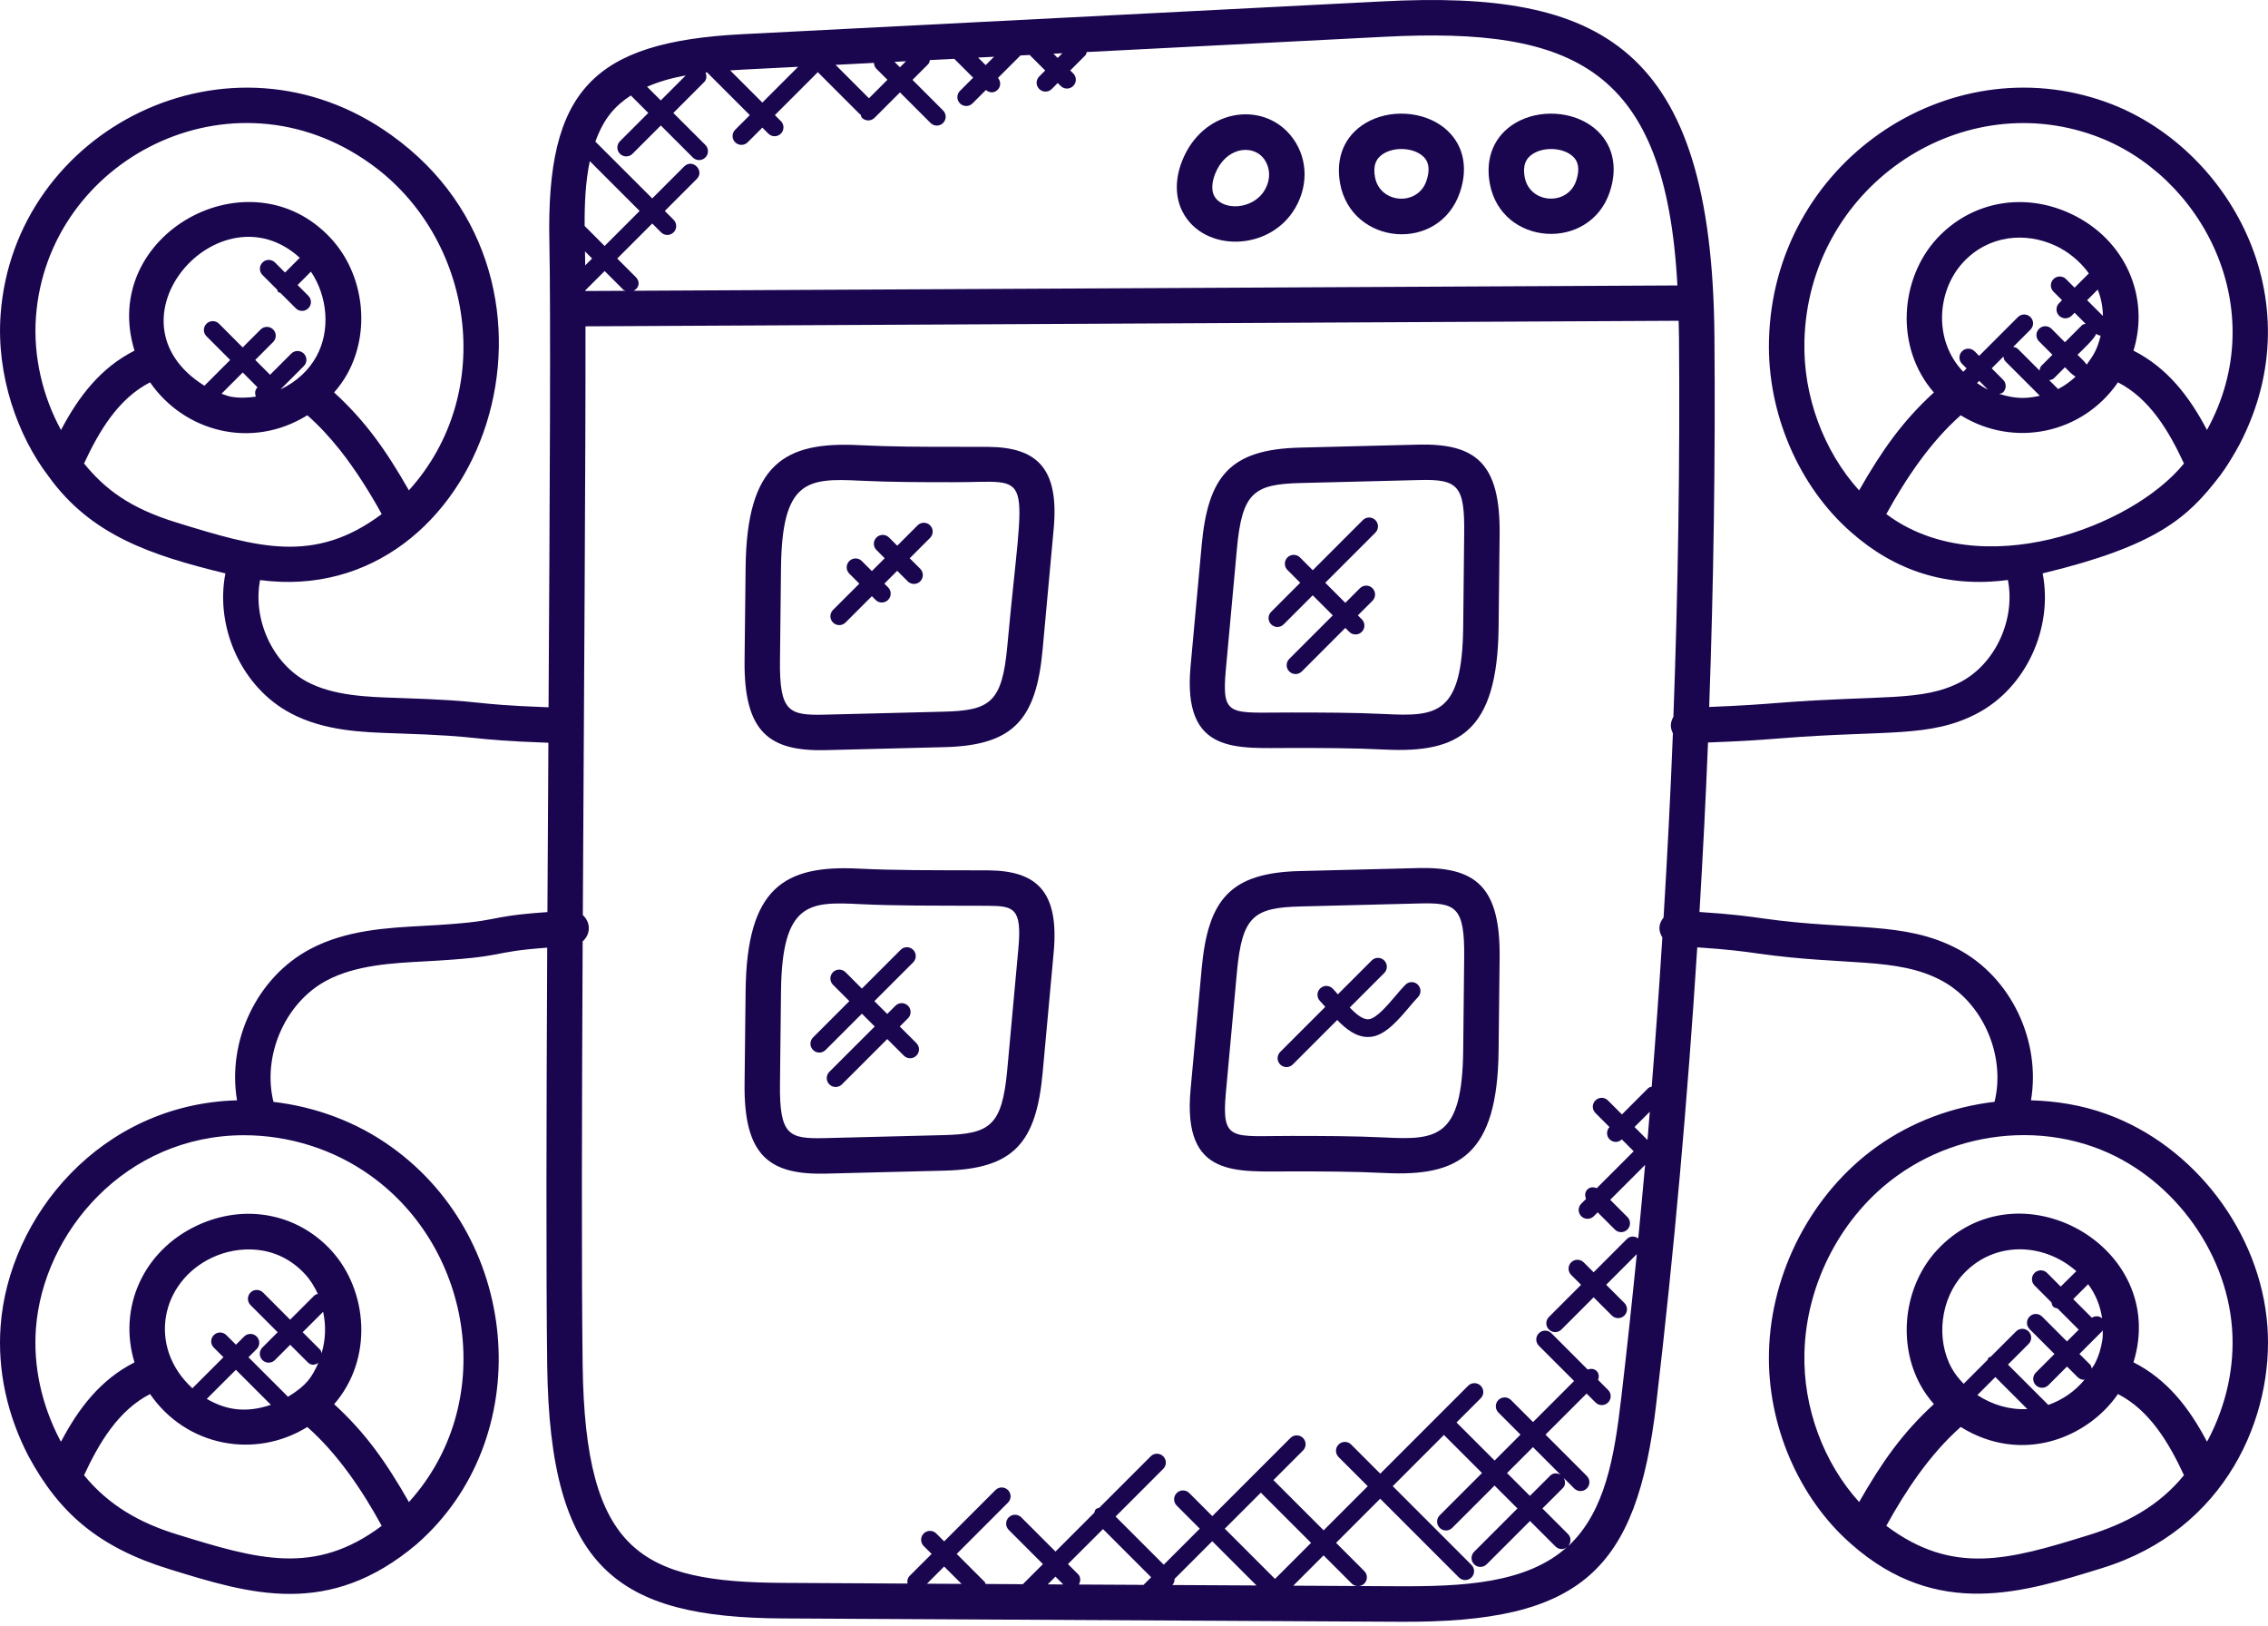 <svg width="120" height="86" viewBox="0 0 120 86" fill="none" xmlns="http://www.w3.org/2000/svg">
<path d="M68.535 10.997C69.278 9.72 69.169 8.202 68.258 7.127C66.714 5.309 63.617 5.798 62.546 8.513C62.162 9.482 62.173 10.44 62.575 11.215C63.684 13.354 67.178 13.33 68.535 10.997ZM64.29 9.203C64.845 7.793 66.221 7.628 66.829 8.342C67.125 8.691 67.326 9.349 66.915 10.054C66.302 11.108 64.667 11.174 64.238 10.352C64.095 10.077 64.114 9.647 64.29 9.203Z" fill="#1A064F"/>
<path d="M70.907 9.719C71.518 12.987 76.147 13.403 77.246 10.171C77.709 8.808 77.407 7.566 76.421 6.768C75.309 5.868 73.519 5.757 72.257 6.507C71.141 7.171 70.65 8.343 70.907 9.719ZM73.217 8.118C73.805 7.767 74.735 7.814 75.242 8.226C75.375 8.333 75.78 8.661 75.472 9.569C75.013 10.923 73.014 10.78 72.752 9.374C72.639 8.781 72.791 8.371 73.217 8.118Z" fill="#1A064F"/>
<path d="M78.827 9.719C79.444 13.024 84.096 13.321 85.167 10.171C85.63 8.808 85.328 7.566 84.342 6.768C83.228 5.868 81.441 5.757 80.177 6.507C79.062 7.171 78.569 8.343 78.827 9.719C78.825 9.719 78.825 9.719 78.827 9.719ZM81.137 8.118C81.728 7.767 82.658 7.814 83.162 8.226C83.295 8.333 83.7 8.661 83.393 9.569C82.939 10.906 80.939 10.791 80.672 9.374C80.56 8.781 80.712 8.371 81.137 8.118Z" fill="#1A064F"/>
<path d="M117.416 25.221C117.416 25.221 117.885 24.638 118.496 23.505C122.533 15.758 117.829 7.688 111.431 5.4C103.035 2.381 93.818 8.659 93.597 18.004C93.497 21.836 95.166 25.729 97.946 28.157C100.232 30.176 102.977 31.112 106.238 30.681C106.643 32.747 105.596 35.106 103.725 36.083C101.713 37.133 99.54 36.752 94.112 37.181C93.199 37.254 92.276 37.326 90.433 37.399C90.666 30.855 90.765 24.315 90.711 17.798C90.583 2.348 84.651 -0.523 73.174 0.072L39.28 1.808C31.354 2.213 28.898 4.795 29.067 12.78C29.144 16.41 29.088 26.507 29.024 37.416C24.515 37.249 26.11 37.084 21.003 36.919C19.441 36.868 17.673 36.81 16.276 36.081C14.406 35.106 13.36 32.751 13.761 30.686C25.595 32.25 31.548 14.897 20.703 7.144C12.187 1.03 0.751 6.829 0.033 16.626C-0.205 19.828 0.912 23.036 2.585 25.219C4.812 28.305 7.975 29.376 11.926 30.332C11.367 33.203 12.792 36.379 15.408 37.746C17.183 38.674 19.18 38.737 20.943 38.794C26.007 38.961 24.357 39.124 29.015 39.292C28.998 42.232 28.981 45.253 28.964 48.249C25.349 48.504 26.886 48.74 22.369 48.98C20.472 49.082 18.323 49.198 16.428 50.196C13.581 51.696 12.012 55.071 12.541 58.207C5.302 58.408 0.455 64.374 0.033 70.147C-0.14 72.47 0.37 74.848 1.512 77.04C3.132 80.034 5.204 81.856 8.978 83.015C13.223 84.324 17.388 85.627 22.055 81.68C22.055 81.68 22.055 81.678 22.056 81.678C28.366 76.16 27.668 65.647 20.703 60.669C18.858 59.344 16.69 58.549 14.47 58.29C13.866 55.856 15.076 53.031 17.301 51.859C18.833 51.05 20.765 50.947 22.469 50.857C27.036 50.614 25.731 50.366 28.953 50.132C28.91 58.918 28.889 67.256 28.953 72.236C29.09 83.004 32.654 85.573 41.438 85.616L74.104 85.792C83.685 85.85 86.593 83.098 87.634 74.242C88.573 66.245 89.288 58.189 89.802 50.115C91.461 50.224 92.235 50.331 93.03 50.443C97.678 51.103 100.35 50.619 102.7 51.857C104.923 53.029 106.133 55.854 105.531 58.286C103.311 58.547 101.143 59.342 99.298 60.665C95.882 63.107 93.698 67.269 93.597 71.525C93.497 75.358 95.166 79.25 97.946 81.678C102.514 85.715 107.117 84.219 111.191 82.963C117.829 80.928 120.317 74.867 119.968 70.149C119.606 65.207 116.096 60.59 111.431 58.924C110.156 58.464 108.812 58.245 107.46 58.207C107.989 55.071 106.419 51.697 103.575 50.197C100.753 48.711 97.935 49.243 93.295 48.587C92.496 48.474 91.662 48.358 89.92 48.244C90.096 45.257 90.253 42.268 90.371 39.279C92.35 39.204 93.308 39.129 94.262 39.054C99.808 38.612 102.109 39.047 104.595 37.749C107.213 36.383 108.636 33.204 108.077 30.332C114.12 28.875 115.759 27.377 117.416 25.221ZM1.902 16.765C2.513 8.411 12.277 3.398 19.61 8.668C25.041 12.551 26.335 20.745 21.634 25.939C20.436 23.841 19.356 22.296 17.678 20.76C17.945 20.453 18.183 20.126 18.378 19.772C19.625 17.524 19.263 14.514 17.515 12.617C13.227 7.971 5.219 12.405 7.117 18.549C5.324 19.457 4.162 20.968 3.228 22.748C2.275 21.009 1.747 18.878 1.902 16.765ZM11.72 20.828L12.843 19.704L13.626 20.49L13.613 20.503C13.48 20.636 13.478 20.818 13.536 20.983C13.088 21.047 12.636 21.064 12.196 20.981C12.035 20.95 11.879 20.878 11.72 20.828ZM16.075 18.705C15.891 18.521 15.595 18.521 15.411 18.705L14.29 19.826L13.505 19.041L14.453 18.092C14.637 17.908 14.637 17.612 14.453 17.43C14.27 17.246 13.973 17.246 13.79 17.43L12.841 18.379L11.588 17.125C11.405 16.941 11.108 16.941 10.925 17.125C10.741 17.308 10.741 17.605 10.925 17.788L12.179 19.043L10.816 20.406C5.288 16.95 11.632 9.78 15.861 13.637L15.081 14.417L14.551 13.886C14.367 13.703 14.071 13.703 13.889 13.886C13.705 14.07 13.705 14.366 13.889 14.548L14.667 15.326C14.688 15.366 14.684 15.411 14.716 15.444C14.748 15.478 14.796 15.473 14.834 15.493L15.65 16.309C15.741 16.401 15.861 16.446 15.981 16.446C16.101 16.446 16.221 16.401 16.313 16.309C16.497 16.125 16.497 15.829 16.313 15.645L15.745 15.077L16.452 14.37C17.333 15.675 17.498 17.49 16.737 18.863C16.351 19.562 15.728 20.175 14.838 20.603L16.073 19.367C16.259 19.185 16.259 18.889 16.075 18.705ZM4.447 24.518C5.242 22.809 6.256 21.088 7.94 20.226C9.719 22.809 13.278 23.818 16.261 21.968C16.857 22.494 17.436 23.11 17.986 23.805C18.799 24.829 19.598 26.1 20.196 27.195C16.636 29.863 13.638 28.967 9.359 27.647C6.837 26.876 5.527 25.845 4.447 24.518ZM9.359 81.168C7.413 80.572 5.744 79.633 4.447 78.039C5.242 76.331 6.256 74.61 7.94 73.747C9.848 76.52 13.493 77.201 16.261 75.489C17.855 76.895 19.167 78.828 20.196 80.718C16.636 83.385 13.628 82.487 9.359 81.168ZM10.941 74.002L12.481 72.463L14.333 74.315C12.989 74.771 11.939 74.58 10.941 74.002ZM16.936 71.396L16.015 70.475L17.097 69.394C17.256 70.13 17.228 70.879 17.016 71.589C16.994 71.522 16.99 71.448 16.936 71.396ZM16.625 68.538L15.351 69.812L13.917 68.375C13.733 68.192 13.437 68.192 13.255 68.375C13.072 68.559 13.072 68.855 13.255 69.039L14.691 70.475L13.883 71.284C13.7 71.467 13.7 71.763 13.883 71.947C14.067 72.131 14.363 72.131 14.547 71.947L15.355 71.139L16.276 72.06C16.467 72.251 16.651 72.215 16.842 72.099C16.503 72.847 16.251 73.271 15.239 73.89L13.146 71.799L13.58 71.366C13.763 71.182 13.763 70.886 13.58 70.702C13.396 70.519 13.1 70.519 12.918 70.702L12.485 71.135L11.975 70.627C11.791 70.444 11.495 70.444 11.313 70.627C11.129 70.811 11.129 71.107 11.313 71.289L11.823 71.797L10.18 73.44C7.784 71.244 8.495 67.807 11.23 66.525C12.55 65.904 14.63 65.765 16.143 67.406C16.422 67.71 16.641 68.068 16.816 68.447C16.746 68.469 16.675 68.488 16.625 68.538ZM21.636 79.46C20.438 77.362 19.358 75.817 17.68 74.282C19.761 71.889 19.474 68.265 17.517 66.137C15.706 64.174 12.921 63.662 10.428 64.83C7.531 66.189 6.243 69.236 7.117 72.071C5.324 72.978 4.162 74.49 3.228 76.267C3.207 76.23 3.188 76.2 3.166 76.162C2.193 74.293 1.756 72.262 1.9 70.288C2.272 65.205 6.631 60.054 12.912 60.054C15.276 60.054 17.652 60.787 19.61 62.194C25.041 66.073 26.337 74.267 21.636 79.46ZM99.805 80.716C100.847 78.823 102.128 76.914 103.74 75.487C107.004 77.508 110.481 76.042 112.061 73.745C113.741 74.606 114.759 76.327 115.554 78.039C114.234 79.663 112.494 80.6 110.468 81.221C106.283 82.518 103.33 83.356 99.805 80.716ZM110.674 72.394C110.651 72.32 110.646 72.243 110.588 72.187L110.023 71.625L111.234 70.413C111.249 70.398 111.246 70.374 111.259 70.357C111.257 70.524 111.263 70.689 111.238 70.865C111.169 71.332 111.036 71.76 110.829 72.155C110.788 72.24 110.723 72.311 110.674 72.394ZM110.678 69.707L109.695 68.724L110.484 67.935C110.858 68.437 111.126 69.043 111.223 69.742C111.069 69.6 110.854 69.603 110.678 69.707ZM109.033 68.062L108.311 67.338C108.128 67.155 107.831 67.155 107.648 67.338C107.464 67.522 107.464 67.819 107.648 68.002L108.542 68.897C108.563 68.977 108.574 69.062 108.636 69.124C108.698 69.185 108.782 69.198 108.863 69.217L109.986 70.34L109.363 70.963L108.047 69.647C107.863 69.463 107.567 69.463 107.385 69.647C107.201 69.83 107.201 70.127 107.385 70.31L108.701 71.627L107.715 72.613C107.531 72.797 107.531 73.093 107.715 73.277C107.899 73.46 108.195 73.46 108.379 73.277L109.365 72.29L109.929 72.853C110.021 72.945 110.141 72.99 110.261 72.99C110.278 72.99 110.289 72.973 110.306 72.971C109.794 73.601 109.116 74.06 108.375 74.321L106.241 72.187L107.333 71.096C107.516 70.912 107.516 70.616 107.333 70.432C107.149 70.249 106.853 70.249 106.671 70.432L105.328 71.773C105.291 71.793 105.246 71.788 105.214 71.82C105.182 71.852 105.188 71.897 105.167 71.934L103.898 73.204C103.654 72.952 103.435 72.684 103.268 72.382C102.415 70.845 102.673 68.707 103.868 67.41C105.497 65.645 108.114 65.709 109.858 67.245L109.033 68.062ZM105.574 72.847L107.267 74.54C106.354 74.589 105.424 74.328 104.623 73.798L105.574 72.847ZM118.099 70.284C118.245 72.258 117.806 74.291 116.841 76.145C116.816 76.188 116.796 76.22 116.771 76.263C115.834 74.482 114.671 72.973 112.883 72.067C114.778 65.942 106.789 61.474 102.482 66.137C100.736 68.034 100.376 71.042 101.621 73.288C101.818 73.642 102.055 73.972 102.323 74.278C100.645 75.813 99.563 77.364 98.366 79.458C96.488 77.385 95.396 74.463 95.473 71.57C95.56 67.892 97.444 64.297 100.393 62.188C102.349 60.783 104.725 60.048 107.089 60.048C108.351 60.048 109.609 60.257 110.799 60.684C114.788 62.113 117.789 66.06 118.099 70.284ZM56.209 2.816L55.962 3.064L55.739 2.841L56.209 2.816ZM52.152 3.445L51.752 3.045L52.594 3.002L52.152 3.445ZM45.977 5.198L44.211 3.431L46.242 3.326C46.247 3.439 46.285 3.551 46.371 3.638L46.954 4.221L45.977 5.198ZM47.329 3.272L47.935 3.24L47.616 3.559L47.329 3.272ZM39.376 3.679L42.229 3.533L40.336 5.426L38.633 3.724C38.881 3.709 39.128 3.692 39.376 3.679ZM36.284 3.99L34.962 5.312L34.238 4.588C34.866 4.315 35.554 4.121 36.284 3.99ZM33.377 5.051L34.3 5.974L32.802 7.472C32.618 7.656 32.618 7.952 32.802 8.136C32.986 8.32 33.282 8.32 33.466 8.136L34.964 6.638L36.657 8.331C36.841 8.515 37.137 8.515 37.321 8.331C37.504 8.147 37.504 7.851 37.321 7.667L35.626 5.976L37.261 4.339C37.399 4.2 37.398 4.007 37.328 3.838C37.356 3.835 37.383 3.831 37.409 3.827L39.672 6.09L38.898 6.865C38.714 7.048 38.714 7.345 38.898 7.526C39.081 7.71 39.377 7.71 39.561 7.526L40.336 6.752L40.653 7.069C40.836 7.253 41.133 7.253 41.316 7.069C41.5 6.885 41.5 6.589 41.316 6.407L40.999 6.09L43.249 3.84C43.257 3.831 43.255 3.818 43.263 3.81L45.494 6.041C45.505 6.053 45.524 6.049 45.537 6.06C45.559 6.118 45.561 6.186 45.608 6.233C45.792 6.416 46.088 6.416 46.272 6.233L47.618 4.888L49.236 6.506C49.42 6.69 49.716 6.69 49.898 6.506C50.082 6.323 50.082 6.026 49.898 5.843L48.28 4.225L49.109 3.396C49.169 3.336 49.178 3.255 49.199 3.178L50.492 3.113L51.49 4.11L50.792 4.808C50.609 4.991 50.609 5.288 50.792 5.47C50.976 5.653 51.272 5.653 51.456 5.47L52.165 4.761C52.386 4.946 52.632 4.905 52.789 4.746C52.962 4.573 52.958 4.305 52.804 4.121L53.993 2.933L54.48 2.908L55.302 3.73L54.985 4.046C54.801 4.23 54.801 4.526 54.985 4.708C55.169 4.892 55.465 4.892 55.649 4.708L55.965 4.391L56.121 4.547C56.305 4.731 56.601 4.731 56.785 4.547C56.969 4.363 56.969 4.067 56.785 3.883L56.626 3.728L57.426 2.927C57.475 2.878 57.475 2.813 57.499 2.753L73.272 1.945C83.286 1.433 88.133 3.587 88.751 15.1L33.522 15.381C33.871 15.199 33.841 14.86 33.648 14.666L32.658 13.676L34.51 11.824L34.977 12.291C35.161 12.475 35.457 12.475 35.641 12.291C35.824 12.107 35.824 11.811 35.641 11.627L35.174 11.16L36.865 9.469C37.3 9.034 36.642 8.366 36.201 8.805L34.51 10.496L31.501 7.491C31.956 6.24 32.545 5.599 33.377 5.051ZM30.933 11.953C30.925 10.768 30.981 9.595 31.206 8.524L33.843 11.16L31.99 13.013L30.933 11.953ZM31.328 13.675L30.963 14.04C30.959 13.776 30.957 13.526 30.953 13.298L31.328 13.675ZM30.972 15.356L31.992 14.338L32.982 15.328C33.018 15.364 33.068 15.36 33.111 15.383L30.972 15.394C30.972 15.379 30.972 15.368 30.972 15.356ZM49.047 83.778L49.956 82.869L50.875 83.788L49.047 83.778ZM58.36 80.889L60.908 83.437L60.505 83.84L57.083 83.822C57.184 83.643 57.188 83.422 57.036 83.27L56.505 82.74L58.36 80.889ZM66.711 78.962L69.368 81.618L67.461 83.525L64.804 80.868L66.711 78.962ZM70.03 82.28L71.522 83.773C71.609 83.859 71.721 83.897 71.834 83.902L68.427 83.883L70.03 82.28ZM66.482 83.872L62.033 83.848C62.112 83.754 62.151 83.641 62.145 83.525L64.14 81.53L66.482 83.872ZM56.258 83.818L55.435 83.814L55.844 83.405L56.258 83.818ZM73.941 83.913L71.873 83.902C71.985 83.897 72.098 83.859 72.184 83.773C72.368 83.589 72.368 83.293 72.184 83.109L70.692 81.617L73.026 79.282L77.192 83.448C77.376 83.632 77.672 83.632 77.856 83.448C78.04 83.265 78.04 82.968 77.856 82.785L73.69 78.618L76.399 75.909L78.413 77.923L76.174 80.162C75.99 80.345 75.99 80.641 76.174 80.825C76.358 81.009 76.654 81.009 76.838 80.825L79.077 78.587L80.288 79.798L77.997 82.089C77.813 82.273 77.813 82.569 77.997 82.753C78.18 82.936 78.477 82.936 78.66 82.753L80.952 80.462L82.303 81.811C82.395 81.903 82.515 81.948 82.635 81.948C82.738 81.948 82.836 81.898 82.922 81.83C80.772 83.775 77.389 83.93 73.941 83.913ZM79.738 77.925L81.109 76.554L82.56 78.005C82.384 77.915 82.174 77.912 82.026 78.058L80.948 79.134L79.738 77.925ZM83.029 81.742C83.012 81.759 82.99 81.77 82.973 81.787C83.136 81.603 83.138 81.326 82.962 81.15L81.61 79.798L82.688 78.722C82.836 78.573 82.832 78.363 82.74 78.187L83.293 78.74C83.477 78.924 83.773 78.924 83.957 78.74C84.141 78.556 84.141 78.26 83.957 78.076L81.773 75.892L83.948 73.719L84.42 74.192C84.604 74.375 84.9 74.375 85.084 74.192C85.268 74.008 85.268 73.712 85.084 73.528L84.555 72.999C84.612 72.836 84.608 72.656 84.477 72.527C84.345 72.395 84.167 72.392 84.004 72.448L82.086 70.528C81.902 70.344 81.606 70.344 81.422 70.528C81.238 70.712 81.238 71.008 81.422 71.192L83.286 73.055L81.113 75.228L79.945 74.06C79.761 73.877 79.465 73.877 79.281 74.06C79.097 74.244 79.097 74.54 79.281 74.724L80.449 75.892L79.079 77.263L77.065 75.249L78.344 73.97C78.527 73.787 78.527 73.49 78.344 73.307C78.16 73.123 77.864 73.123 77.68 73.307L73.03 77.957L71.489 76.415C71.305 76.231 71.008 76.231 70.825 76.415C70.641 76.599 70.641 76.895 70.825 77.079L72.368 78.62L70.034 80.955L67.377 78.298L68.942 76.732C69.126 76.548 69.126 76.252 68.942 76.068C68.758 75.885 68.462 75.885 68.278 76.068L64.144 80.203L62.924 78.982C62.74 78.798 62.444 78.798 62.26 78.982C62.076 79.166 62.076 79.462 62.26 79.646L63.48 80.867L61.574 82.773L59.026 80.225L61.547 77.703C61.731 77.52 61.731 77.223 61.547 77.04C61.364 76.856 61.067 76.856 60.884 77.04L58.159 79.764C58.097 79.787 58.028 79.788 57.977 79.839C57.927 79.89 57.925 79.957 57.902 80.021L55.846 82.078L54.036 80.268C53.852 80.085 53.556 80.085 53.372 80.268C53.189 80.452 53.189 80.748 53.372 80.932L55.182 82.742L54.122 83.801C54.12 83.803 54.122 83.805 54.12 83.805L52.146 83.793C52.126 83.758 52.131 83.715 52.101 83.685L50.62 82.203L53.333 79.488C53.517 79.305 53.517 79.008 53.333 78.825C53.149 78.641 52.853 78.641 52.671 78.825L49.956 81.54L49.538 81.121C49.354 80.938 49.058 80.938 48.874 81.121C48.691 81.305 48.691 81.602 48.874 81.785L49.292 82.203L48.124 83.371C48.014 83.482 47.993 83.628 48.016 83.771L41.447 83.735C33.949 83.696 30.955 82.147 30.828 72.206C30.764 67.175 30.786 58.697 30.829 49.798C31.279 49.399 31.244 48.776 30.837 48.409C30.897 36.681 30.989 24.437 30.978 17.263L88.817 16.969C88.823 17.248 88.834 17.526 88.836 17.807C88.89 24.493 88.787 31.204 88.54 37.916C88.378 38.201 88.352 38.477 88.513 38.792C88.388 42.041 88.215 45.291 88.02 48.538C87.75 48.868 87.728 49.226 87.955 49.59C87.79 52.224 87.602 54.857 87.392 57.486C87.33 57.508 87.261 57.51 87.21 57.56L85.817 58.954L85.076 58.213C84.893 58.029 84.597 58.029 84.413 58.213C84.229 58.397 84.229 58.693 84.413 58.877L85.157 59.621C84.987 59.805 84.985 60.09 85.163 60.27C85.333 60.44 85.609 60.465 85.811 60.275L86.438 60.902L84.484 62.855C84.315 62.786 84.124 62.786 83.987 62.925C83.85 63.062 83.85 63.253 83.918 63.422L83.665 63.675C83.481 63.858 83.481 64.155 83.665 64.338C83.848 64.522 84.145 64.522 84.328 64.338L84.533 64.134L85.442 65.043C85.626 65.227 85.922 65.227 86.106 65.043C86.29 64.86 86.29 64.564 86.106 64.38L85.197 63.47L87.043 61.623C86.927 62.921 86.805 64.217 86.68 65.512C86.496 65.381 86.248 65.375 86.083 65.54L84.319 67.305L83.794 66.78C83.61 66.596 83.314 66.596 83.13 66.78C82.947 66.963 82.947 67.26 83.13 67.442L83.655 67.967L81.953 69.669C81.769 69.853 81.769 70.149 81.953 70.331C82.137 70.515 82.433 70.515 82.617 70.331L84.319 68.629L85.283 69.592C85.466 69.776 85.763 69.776 85.947 69.592C86.13 69.409 86.13 69.112 85.947 68.928L84.983 67.965L86.603 66.345C86.346 68.908 86.072 71.465 85.772 74.015C85.416 77.051 84.938 79.921 83.029 81.742ZM87.169 60.305L86.483 59.619L87.291 58.811C87.248 59.31 87.212 59.809 87.169 60.305ZM95.472 18.051C95.661 10.013 103.56 4.566 110.798 7.166C116.516 9.21 120.278 16.369 116.771 22.746C115.834 20.965 114.671 19.455 112.883 18.549C113.76 15.713 112.464 12.666 109.573 11.31C107.079 10.14 104.299 10.654 102.482 12.619C100.532 14.738 100.232 18.36 102.321 20.762C100.643 22.298 99.561 23.848 98.365 25.943C96.488 23.865 95.397 20.944 95.472 18.051ZM110.43 15.88L110.991 15.319C111.159 15.739 111.257 16.204 111.266 16.714L110.43 15.88ZM109.766 15.218L109.313 14.764C109.129 14.58 108.833 14.58 108.649 14.764C108.465 14.948 108.465 15.244 108.649 15.428L109.103 15.881L108.947 16.037C108.763 16.221 108.763 16.517 108.947 16.701C109.131 16.884 109.427 16.884 109.611 16.701L109.766 16.545L110.348 17.126C110.282 17.149 110.209 17.153 110.156 17.205L109.256 18.105L108.549 17.395C108.366 17.211 108.069 17.211 107.886 17.395C107.702 17.578 107.702 17.875 107.886 18.058L108.594 18.767L108.013 19.348C107.944 19.418 107.927 19.509 107.91 19.599L106.768 18.458C106.699 18.388 106.607 18.369 106.517 18.353L107.432 17.438C107.616 17.254 107.616 16.958 107.432 16.774C107.248 16.59 106.952 16.59 106.768 16.774L104.717 18.825L104.475 18.583C104.291 18.399 103.995 18.399 103.811 18.583C103.628 18.767 103.628 19.063 103.811 19.247L104.053 19.489L103.875 19.667C102.265 17.983 102.503 15.364 103.86 13.888C105.191 12.444 107.147 12.244 108.774 13.005C109.397 13.298 110.04 13.794 110.522 14.462L109.766 15.218ZM104.719 20.149L105.178 20.608C104.978 20.513 104.792 20.389 104.605 20.265L104.719 20.149ZM105.78 20.837C105.851 20.814 105.926 20.809 105.984 20.753C106.168 20.569 106.168 20.273 105.984 20.089L105.381 19.485L106.001 18.864C106.018 18.954 106.035 19.046 106.106 19.116L107.927 20.936C107.235 21.092 106.678 21.116 105.78 20.837ZM108.894 20.582L108.426 20.113C108.516 20.096 108.608 20.078 108.677 20.008L109.258 19.427C109.446 19.613 109.609 19.802 109.819 19.928C109.536 20.186 109.228 20.41 108.894 20.582ZM110.406 19.288C110.265 19.093 110.106 18.949 109.922 18.767C110.128 18.561 110.835 17.914 110.908 17.657C110.979 17.713 111.062 17.747 111.146 17.756C110.97 18.471 110.771 18.795 110.406 19.288ZM99.805 27.195C100.843 25.311 102.128 23.393 103.74 21.968C106.562 23.715 110.186 22.95 112.061 20.226C113.741 21.086 114.759 22.806 115.554 24.52C112.791 27.924 104.743 30.896 99.805 27.195Z" fill="#1A064F"/>
<path d="M52.29 23.64C52.288 23.64 52.288 23.64 52.29 23.64L50.424 23.636C48.812 23.636 47.196 23.636 45.427 23.548C41.511 23.353 39.51 24.532 39.45 30.018L39.395 34.934C39.352 38.765 40.723 39.755 43.702 39.682L49.976 39.524C53.638 39.431 54.827 38.054 55.166 34.351L55.753 27.948C56.044 24.72 54.819 23.662 52.29 23.64ZM53.297 34.179C53.023 37.164 52.389 37.586 49.927 37.648L43.654 37.805C41.751 37.852 41.239 37.678 41.269 34.953L41.323 30.037C41.376 25.381 42.72 25.29 45.502 25.428C47.136 25.507 48.782 25.509 50.424 25.509C54.828 25.522 54.18 24.517 53.297 34.179Z" fill="#1A064F"/>
<path d="M75.04 23.521L68.769 23.679C65.086 23.773 63.916 25.175 63.579 28.854L62.992 35.257C62.562 39.976 65.457 39.558 68.35 39.568C69.952 39.568 71.555 39.568 73.308 39.654C77.185 39.841 79.231 38.705 79.291 33.183L79.345 28.269C79.39 24.489 78.07 23.45 75.04 23.521ZM77.418 33.163C77.365 37.818 76.021 37.914 73.239 37.771C71.617 37.693 69.984 37.693 68.352 37.691C65.094 37.681 64.623 38.008 64.859 35.426L65.446 29.023C65.72 26.043 66.35 25.614 68.816 25.552L75.087 25.395C77.172 25.336 77.5 25.711 77.47 28.246L77.418 33.163Z" fill="#1A064F"/>
<path d="M52.29 46.042C52.288 46.042 52.288 46.042 52.29 46.042C49.039 46.033 47.452 46.048 45.427 45.95C41.503 45.752 39.51 46.948 39.45 52.421L39.395 57.337C39.352 61.17 40.727 62.158 43.702 62.085L49.976 61.927C53.638 61.834 54.827 60.457 55.166 56.754L55.753 50.351C56.044 47.122 54.819 46.063 52.29 46.042ZM53.882 50.177L53.295 56.58C53.021 59.565 52.387 59.987 49.925 60.048L43.654 60.206C41.76 60.249 41.239 60.095 41.269 57.354L41.323 52.438C41.376 47.692 42.844 47.696 45.502 47.829C47.413 47.921 49.183 47.906 52.273 47.916C53.623 47.929 54.08 48.017 53.882 50.177Z" fill="#1A064F"/>
<path d="M75.04 45.921L68.769 46.079C65.086 46.173 63.916 47.575 63.579 51.254L62.992 57.657C62.564 62.358 65.431 61.958 68.35 61.968C69.952 61.968 71.555 61.968 73.308 62.054C77.185 62.241 79.231 61.103 79.291 55.583L79.345 50.669C79.39 46.889 78.07 45.85 75.04 45.921ZM77.418 55.562C77.365 60.218 76.021 60.314 73.239 60.171C71.617 60.093 69.984 60.093 68.352 60.091C65.221 60.081 64.619 60.451 64.859 57.826L65.446 51.423C65.72 48.443 66.35 48.016 68.816 47.952L75.087 47.794C77.009 47.744 77.502 47.941 77.47 50.646L77.418 55.562Z" fill="#1A064F"/>
<path d="M72.109 27.513L69.458 30.165L68.783 29.489C68.599 29.306 68.303 29.306 68.119 29.489C67.936 29.673 67.936 29.97 68.119 30.153L68.794 30.828L67.257 32.366C67.073 32.55 67.073 32.846 67.257 33.029C67.441 33.213 67.737 33.213 67.919 33.029L69.456 31.492L70.518 32.553L68.215 34.856C68.031 35.039 68.031 35.336 68.215 35.52C68.399 35.703 68.695 35.703 68.879 35.52L71.181 33.217L71.389 33.425C71.573 33.609 71.869 33.609 72.053 33.425C72.237 33.241 72.237 32.945 72.053 32.761L71.845 32.553L72.618 31.781C72.801 31.597 72.801 31.301 72.618 31.117C72.434 30.933 72.138 30.933 71.954 31.117L71.181 31.89L70.12 30.828L72.771 28.177C72.955 27.993 72.955 27.697 72.771 27.513C72.589 27.33 72.291 27.33 72.109 27.513Z" fill="#1A064F"/>
<path d="M48.551 27.79L47.473 28.868L47.038 28.433C46.854 28.25 46.558 28.25 46.374 28.433C46.19 28.617 46.19 28.913 46.374 29.097L46.809 29.532L46.13 30.211L45.6 29.68C45.416 29.496 45.12 29.496 44.936 29.68C44.752 29.864 44.752 30.16 44.936 30.344L45.467 30.875L44.073 32.268C43.89 32.451 43.89 32.748 44.073 32.931C44.257 33.115 44.553 33.115 44.737 32.931L46.13 31.538L46.327 31.735C46.511 31.919 46.807 31.919 46.989 31.735C47.173 31.551 47.173 31.255 46.989 31.071L46.792 30.875L47.471 30.196L48.028 30.753C48.212 30.936 48.508 30.936 48.69 30.753C48.873 30.569 48.873 30.273 48.69 30.089L48.133 29.532L49.211 28.454C49.395 28.27 49.395 27.974 49.211 27.79C49.031 27.608 48.733 27.608 48.551 27.79Z" fill="#1A064F"/>
<path d="M74.362 52.092C74.215 52.236 74.047 52.437 73.861 52.654C73.454 53.134 72.841 53.86 72.445 53.914C72.125 53.965 71.757 53.655 71.416 53.297L73.24 51.473C73.424 51.289 73.424 50.993 73.24 50.809C73.057 50.625 72.76 50.625 72.577 50.809L70.786 52.6C70.692 52.493 70.595 52.379 70.509 52.294C70.325 52.11 70.029 52.11 69.845 52.294C69.661 52.478 69.661 52.774 69.845 52.958C69.931 53.042 70.027 53.157 70.12 53.264L67.736 55.648C67.552 55.832 67.552 56.129 67.736 56.312C67.919 56.496 68.216 56.496 68.399 56.312L70.752 53.959C71.215 54.437 71.748 54.857 72.376 54.857C72.44 54.857 72.507 54.853 72.573 54.844C73.321 54.739 73.987 53.955 74.573 53.262C74.739 53.067 74.89 52.887 75.02 52.755C75.204 52.572 75.204 52.275 75.02 52.092C74.842 51.908 74.545 51.908 74.362 52.092Z" fill="#1A064F"/>
<path d="M47.607 54.303L48.042 53.868C48.225 53.684 48.225 53.388 48.042 53.204C47.858 53.02 47.562 53.02 47.378 53.204L46.943 53.639L46.264 52.96L48.316 50.909C48.499 50.725 48.499 50.429 48.316 50.245C48.132 50.062 47.836 50.062 47.654 50.245L45.602 52.297L44.736 51.43C44.552 51.246 44.256 51.246 44.072 51.43C43.889 51.614 43.889 51.91 44.072 52.094L44.939 52.96L43.019 54.88C42.835 55.064 42.835 55.36 43.019 55.544C43.202 55.728 43.499 55.728 43.682 55.544L45.602 53.624L46.281 54.303L43.881 56.701C43.697 56.885 43.697 57.181 43.881 57.365C44.065 57.548 44.361 57.548 44.545 57.365L46.945 54.967L47.822 55.844C48.006 56.028 48.302 56.028 48.486 55.844C48.67 55.66 48.67 55.364 48.486 55.18L47.607 54.303Z" fill="#1A064F"/>
</svg>
